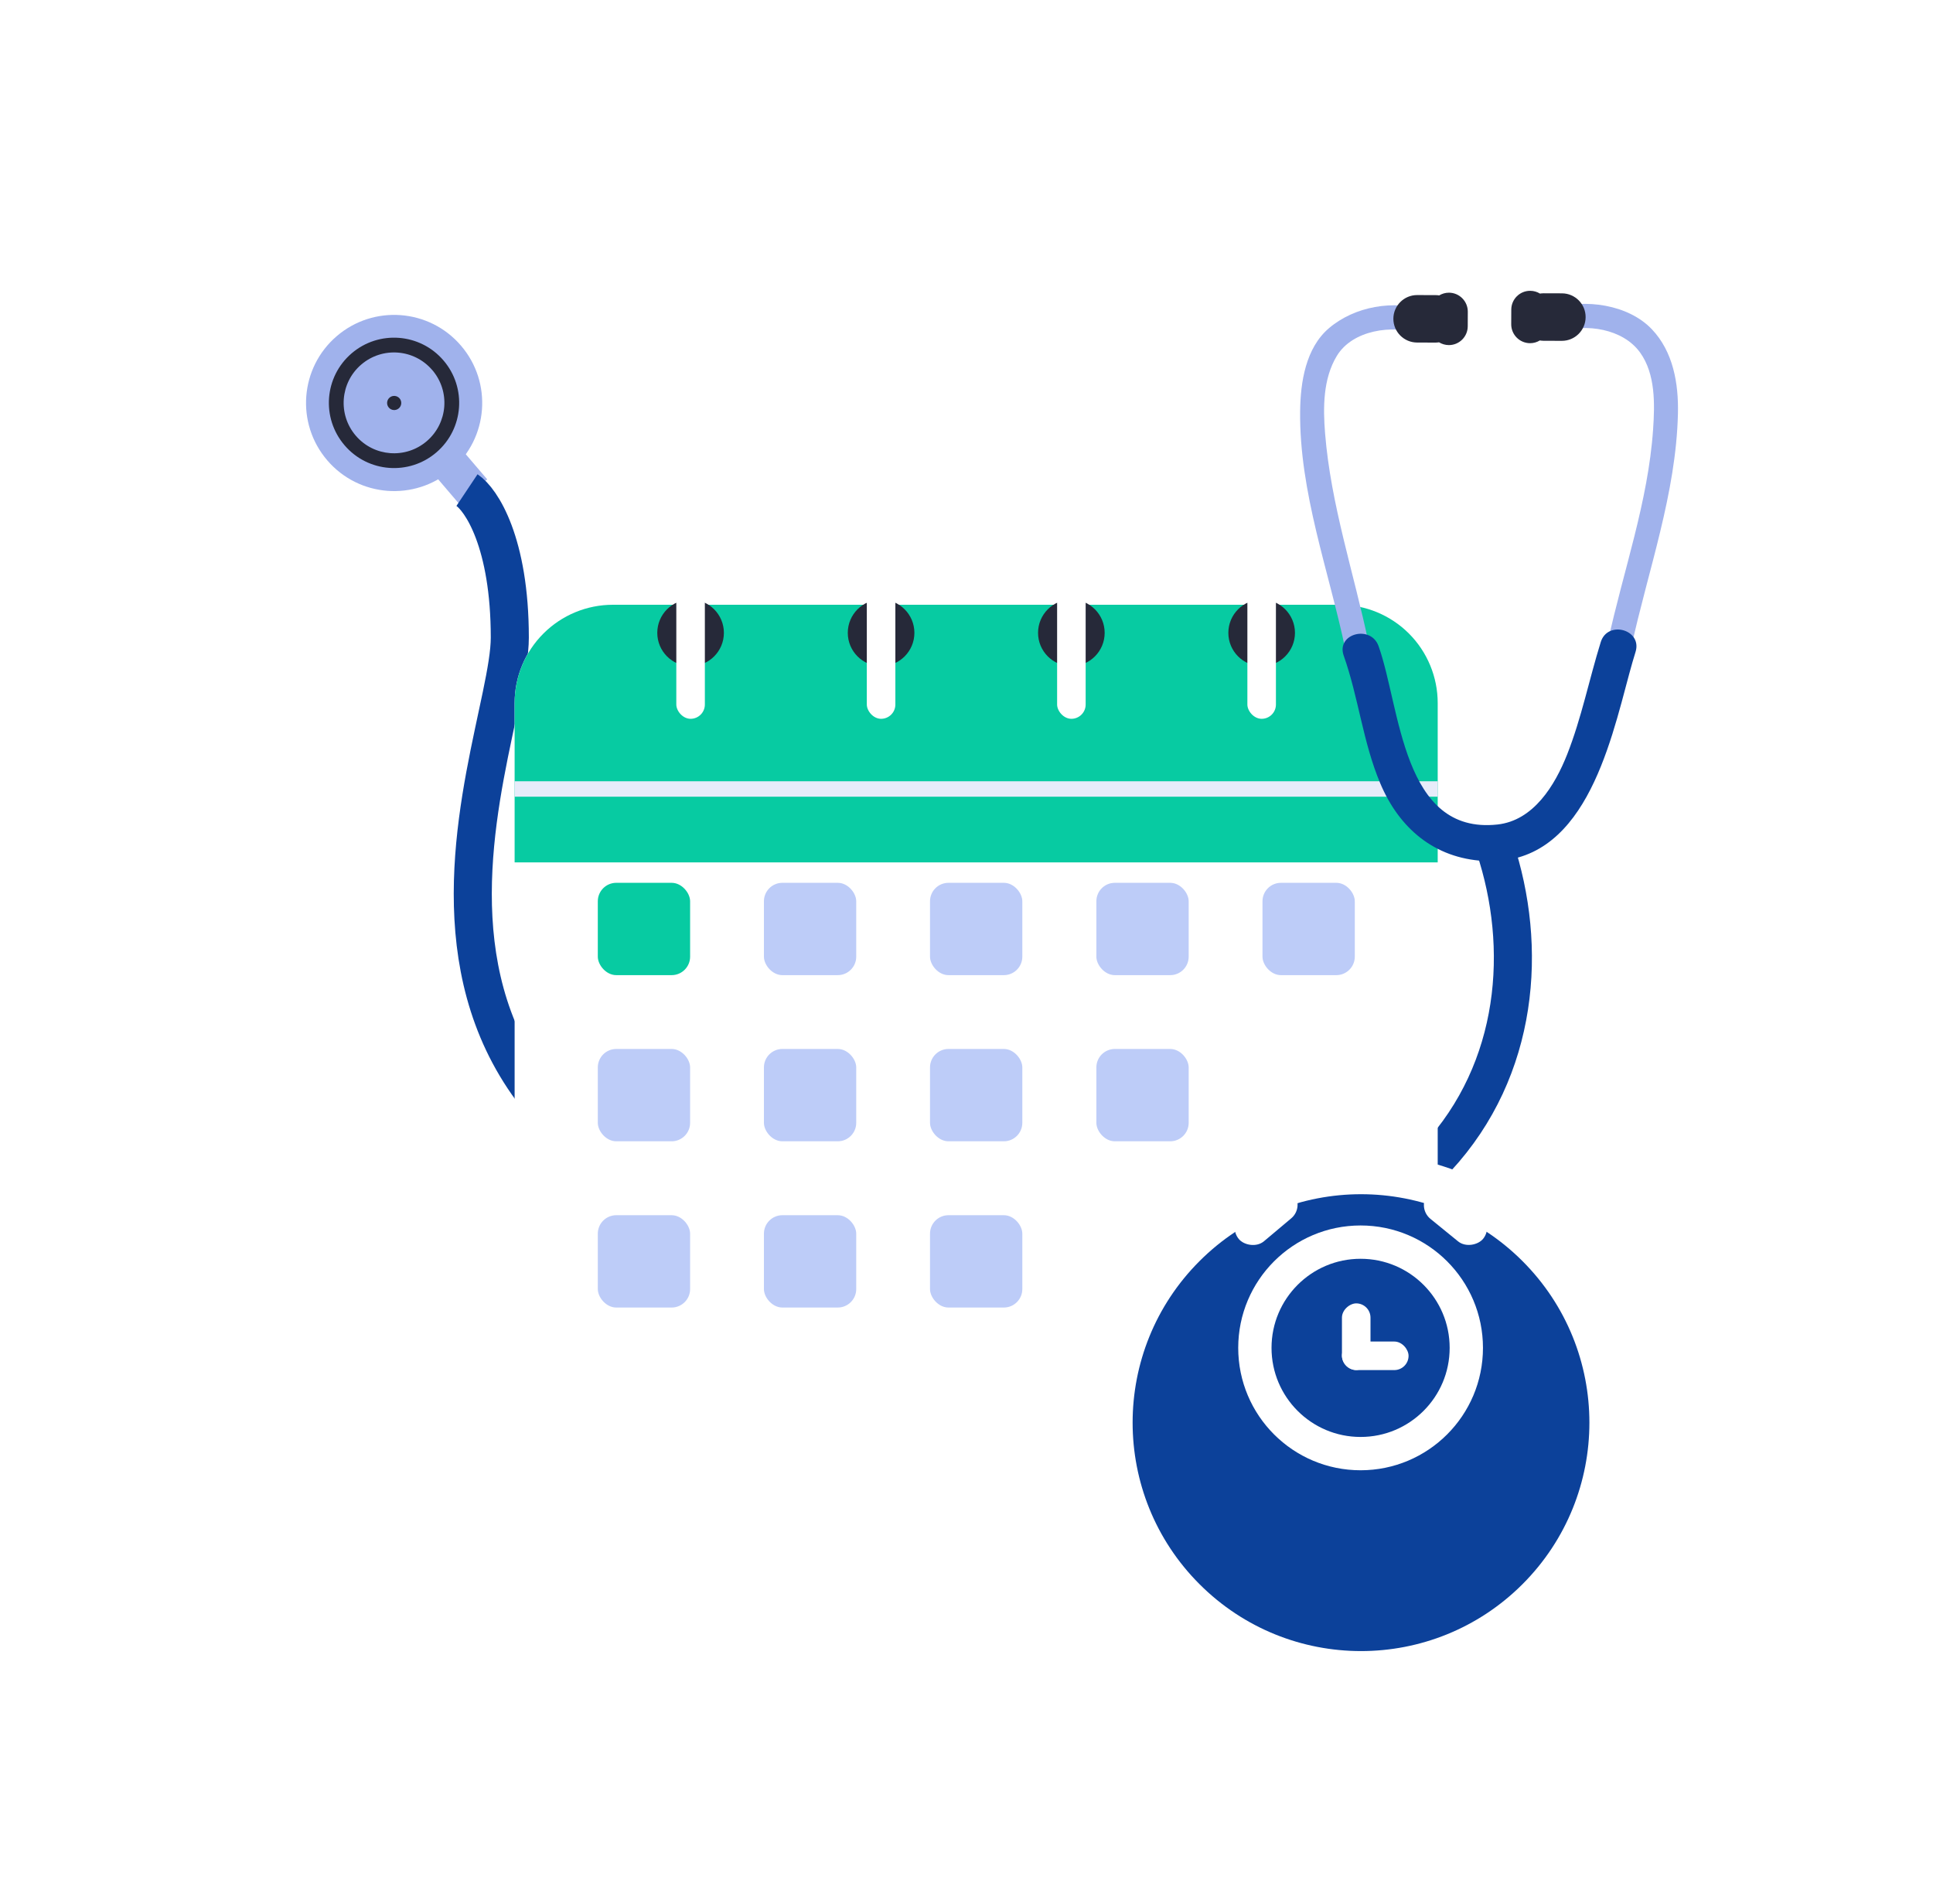 <svg width="65" height="64" viewBox="0 0 65 64" fill="none" xmlns="http://www.w3.org/2000/svg">
<rect x="14.5" y="15.84" width="1.253" height="1.433" transform="rotate(-40.492 14.5 15.84)" fill="#A0B2EC"/>
<path d="M15.183 15.796C13.941 16.861 12.071 16.719 11.006 15.478C9.94 14.236 10.082 12.366 11.323 11.301C12.565 10.236 14.435 10.378 15.5 11.619C16.566 12.859 16.424 14.729 15.183 15.796Z" fill="#A0B2EC"/>
<path d="M14.677 15.207C13.759 15.996 12.375 15.891 11.588 14.972C10.799 14.053 10.904 12.67 11.822 11.881C12.741 11.093 14.124 11.198 14.912 12.117C15.7 13.035 15.595 14.418 14.677 15.207Z" fill="#A0B2EC"/>
<path fill-rule="evenodd" clip-rule="evenodd" d="M11.964 14.648L11.965 14.649C12.574 15.359 13.643 15.44 14.353 14.83C15.063 14.22 15.145 13.15 14.535 12.44L14.534 12.44C13.926 11.73 12.856 11.648 12.146 12.258C11.436 12.868 11.355 13.938 11.964 14.648ZM11.588 14.972C10.799 14.053 10.904 12.67 11.822 11.881C12.741 11.093 14.124 11.198 14.912 12.117C15.7 13.035 15.595 14.418 14.677 15.207C13.759 15.996 12.375 15.891 11.588 14.972Z" fill="#262939"/>
<path d="M13.132 13.405L13.132 13.405C13.211 13.337 13.33 13.347 13.398 13.425C13.466 13.504 13.457 13.624 13.378 13.691C13.299 13.759 13.18 13.75 13.112 13.671C13.044 13.592 13.053 13.473 13.132 13.405Z" fill="#262939" stroke="#262939" stroke-width="0.099"/>
<path d="M15.703 16.477C16.183 16.797 17.143 18.236 17.143 21.437C17.143 25.437 9.623 39.997 31.543 42.717C49.079 44.893 52.503 35.197 50.263 28.477" stroke="#0C419A" stroke-width="1.28"/>
<g filter="url(#filter0_d_15821_159374)">
<path d="M45.04 17.602H20.609C18.784 17.602 17.305 19.081 17.305 20.906V44.148C17.305 45.973 18.784 47.453 20.609 47.453H45.04C46.865 47.453 48.345 45.973 48.345 44.148V20.906C48.345 19.081 46.865 17.602 45.04 17.602Z" fill="white"/>
</g>
<rect x="20.102" y="29.68" width="3.104" height="3.104" rx="0.621" fill="#07CBA2"/>
<rect x="20.102" y="35.266" width="3.104" height="3.104" rx="0.621" fill="#BDCCF8"/>
<rect x="20.102" y="40.855" width="3.104" height="3.104" rx="0.621" fill="#BDCCF8"/>
<rect x="25.688" y="29.68" width="3.104" height="3.104" rx="0.621" fill="#BDCCF8"/>
<rect x="25.688" y="35.266" width="3.104" height="3.104" rx="0.621" fill="#BDCCF8"/>
<rect x="25.688" y="40.855" width="3.104" height="3.104" rx="0.621" fill="#BDCCF8"/>
<rect x="31.273" y="29.68" width="3.104" height="3.104" rx="0.621" fill="#BDCCF8"/>
<rect x="31.273" y="35.266" width="3.104" height="3.104" rx="0.621" fill="#BDCCF8"/>
<rect x="31.273" y="40.855" width="3.104" height="3.104" rx="0.621" fill="#BDCCF8"/>
<rect x="36.867" y="29.68" width="3.104" height="3.104" rx="0.621" fill="#BDCCF8"/>
<rect x="36.867" y="35.266" width="3.104" height="3.104" rx="0.621" fill="#BDCCF8"/>
<rect x="42.453" y="29.68" width="3.104" height="3.104" rx="0.621" fill="#BDCCF8"/>
<rect x="42.453" y="40.855" width="3.104" height="3.104" rx="0.621" fill="#BDCCF8"/>
<g filter="url(#filter1_d_15821_159374)">
<path d="M48.345 20.906V26.263H17.305V20.906C17.305 20.029 17.653 19.189 18.273 18.57C18.892 17.95 19.733 17.602 20.609 17.602H45.043C45.919 17.602 46.759 17.951 47.378 18.57C47.997 19.19 48.345 20.03 48.345 20.906Z" fill="#07CBA2"/>
</g>
<g style="mix-blend-mode:multiply">
<path d="M48.345 26.266H17.305V26.785H48.345V26.266Z" fill="#E7ECFA"/>
</g>
<path d="M23.222 22.396C23.84 22.396 24.342 21.895 24.342 21.276C24.342 20.658 23.84 20.156 23.222 20.156C22.603 20.156 22.102 20.658 22.102 21.276C22.102 21.895 22.603 22.396 23.222 22.396Z" fill="#262939"/>
<g filter="url(#filter2_d_15821_159374)">
<rect x="22.742" y="16.316" width="0.96" height="5.12" rx="0.48" fill="white"/>
</g>
<path d="M29.628 22.396C30.246 22.396 30.748 21.895 30.748 21.276C30.748 20.658 30.246 20.156 29.628 20.156C29.009 20.156 28.508 20.658 28.508 21.276C28.508 21.895 29.009 22.396 29.628 22.396Z" fill="#262939"/>
<g filter="url(#filter3_d_15821_159374)">
<rect x="29.148" y="16.316" width="0.96" height="5.12" rx="0.48" fill="white"/>
</g>
<path d="M36.026 22.396C36.645 22.396 37.146 21.895 37.146 21.276C37.146 20.658 36.645 20.156 36.026 20.156C35.408 20.156 34.906 20.658 34.906 21.276C34.906 21.895 35.408 22.396 36.026 22.396Z" fill="#262939"/>
<g filter="url(#filter4_d_15821_159374)">
<rect x="35.547" y="16.316" width="0.96" height="5.12" rx="0.48" fill="white"/>
</g>
<path d="M42.425 22.396C43.043 22.396 43.545 21.895 43.545 21.276C43.545 20.658 43.043 20.156 42.425 20.156C41.806 20.156 41.305 20.658 41.305 21.276C41.305 21.895 41.806 22.396 42.425 22.396Z" fill="#262939"/>
<g filter="url(#filter5_d_15821_159374)">
<rect x="41.945" y="16.316" width="0.96" height="5.12" rx="0.48" fill="white"/>
</g>
<path d="M46.02 21.614C45.527 19.262 44.752 16.979 44.558 14.571C44.488 13.7 44.487 12.737 44.952 11.967C45.483 11.088 46.82 10.914 47.719 11.209C48.217 11.372 48.432 10.591 47.938 10.428C46.862 10.075 45.558 10.296 44.691 11.031C43.904 11.699 43.73 12.852 43.719 13.822C43.688 16.55 44.685 19.19 45.238 21.826C45.346 22.337 46.128 22.123 46.02 21.614Z" fill="#A0B2EC"/>
<path d="M48.724 9.84C48.603 9.84 48.491 9.874 48.394 9.932C48.355 9.926 48.315 9.921 48.273 9.922L47.655 9.92C47.215 9.918 46.856 10.275 46.854 10.715C46.853 11.156 47.209 11.514 47.65 11.516L48.268 11.518C48.31 11.518 48.349 11.514 48.389 11.508C48.486 11.566 48.597 11.601 48.718 11.602C49.069 11.603 49.354 11.32 49.355 10.969L49.357 10.478C49.357 10.127 49.074 9.842 48.724 9.84Z" fill="#262939"/>
<path d="M54.848 21.789C55.417 19.174 56.361 16.606 56.423 13.904C56.447 12.894 56.264 11.821 55.543 11.066C54.748 10.233 53.289 10.034 52.23 10.373C51.735 10.532 51.943 11.316 52.442 11.155C53.334 10.869 54.573 11.048 55.151 11.853C55.671 12.575 55.646 13.588 55.588 14.434C55.421 16.875 54.584 19.196 54.068 21.572C53.958 22.08 54.738 22.299 54.848 21.789Z" fill="#A0B2EC"/>
<path d="M51.456 9.777C51.576 9.777 51.688 9.812 51.784 9.87C51.824 9.864 51.864 9.86 51.906 9.86L52.524 9.862C52.964 9.864 53.321 10.223 53.319 10.663C53.317 11.104 52.959 11.46 52.518 11.459L51.9 11.457C51.858 11.456 51.818 11.452 51.778 11.446C51.682 11.505 51.569 11.538 51.45 11.538C51.099 11.536 50.816 11.251 50.817 10.901L50.819 10.409C50.82 10.059 51.105 9.775 51.456 9.777Z" fill="#262939"/>
<path d="M53.827 21.588C53.437 22.843 53.182 24.135 52.699 25.361C52.287 26.403 51.568 27.588 50.353 27.72C47.148 28.067 47.098 23.813 46.357 21.724C46.097 20.991 44.922 21.302 45.184 22.043C45.683 23.449 45.829 24.95 46.412 26.333C47.049 27.846 48.23 28.852 49.907 28.946C53.245 29.134 54.124 25.102 54.792 22.629C54.857 22.39 54.924 22.152 54.998 21.916C55.23 21.164 54.058 20.841 53.827 21.588Z" fill="#0C419A"/>
<g filter="url(#filter6_d_15821_159374)">
<ellipse cx="45.766" cy="45.1" rx="9.05" ry="9.05" transform="rotate(45 45.766 45.1)" fill="white"/>
</g>
<g filter="url(#filter7_d_15821_159374)">
<ellipse cx="45.766" cy="45.099" rx="7.68" ry="7.68" transform="rotate(45 45.766 45.099)" fill="#0C419A"/>
</g>
<circle cx="45.752" cy="45.315" r="3.555" stroke="white" stroke-width="1.12"/>
<rect x="41.273" y="41.199" width="2.396" height="1.198" rx="0.599" transform="rotate(-40.045 41.273 41.199)" fill="white"/>
<rect x="45.125" y="46.059" width="2.24" height="0.96" rx="0.48" transform="rotate(-90 45.125 46.059)" fill="white"/>
<rect x="45.125" y="45.102" width="2.24" height="0.96" rx="0.48" fill="white"/>
<rect width="2.396" height="1.198" rx="0.599" transform="matrix(-0.775 -0.631 -0.631 0.775 50.25 41.184)" fill="white"/>
<defs>
<filter id="filter0_d_15821_159374" x="11.845" y="14.872" width="41.958" height="40.771" filterUnits="userSpaceOnUse" color-interpolation-filters="sRGB">
<feFlood flood-opacity="0" result="BackgroundImageFix"/>
<feColorMatrix in="SourceAlpha" type="matrix" values="0 0 0 0 0 0 0 0 0 0 0 0 0 0 0 0 0 0 127 0" result="hardAlpha"/>
<feOffset dy="2.73"/>
<feGaussianBlur stdDeviation="2.73"/>
<feColorMatrix type="matrix" values="0 0 0 0 0.047 0 0 0 0 0.255 0 0 0 0 0.604 0 0 0 0.1 0"/>
<feBlend mode="normal" in2="BackgroundImageFix" result="effect1_dropShadow_15821_159374"/>
<feBlend mode="normal" in="SourceGraphic" in2="effect1_dropShadow_15821_159374" result="shape"/>
</filter>
<filter id="filter1_d_15821_159374" x="11.845" y="14.872" width="41.958" height="19.579" filterUnits="userSpaceOnUse" color-interpolation-filters="sRGB">
<feFlood flood-opacity="0" result="BackgroundImageFix"/>
<feColorMatrix in="SourceAlpha" type="matrix" values="0 0 0 0 0 0 0 0 0 0 0 0 0 0 0 0 0 0 127 0" result="hardAlpha"/>
<feOffset dy="2.73"/>
<feGaussianBlur stdDeviation="2.73"/>
<feColorMatrix type="matrix" values="0 0 0 0 0.047 0 0 0 0 0.255 0 0 0 0 0.604 0 0 0 0.1 0"/>
<feBlend mode="normal" in2="BackgroundImageFix" result="effect1_dropShadow_15821_159374"/>
<feBlend mode="normal" in="SourceGraphic" in2="effect1_dropShadow_15821_159374" result="shape"/>
</filter>
<filter id="filter2_d_15821_159374" x="17.282" y="13.587" width="11.88" height="16.04" filterUnits="userSpaceOnUse" color-interpolation-filters="sRGB">
<feFlood flood-opacity="0" result="BackgroundImageFix"/>
<feColorMatrix in="SourceAlpha" type="matrix" values="0 0 0 0 0 0 0 0 0 0 0 0 0 0 0 0 0 0 127 0" result="hardAlpha"/>
<feOffset dy="2.73"/>
<feGaussianBlur stdDeviation="2.73"/>
<feColorMatrix type="matrix" values="0 0 0 0 0.047 0 0 0 0 0.255 0 0 0 0 0.604 0 0 0 0.1 0"/>
<feBlend mode="normal" in2="BackgroundImageFix" result="effect1_dropShadow_15821_159374"/>
<feBlend mode="normal" in="SourceGraphic" in2="effect1_dropShadow_15821_159374" result="shape"/>
</filter>
<filter id="filter3_d_15821_159374" x="23.689" y="13.587" width="11.88" height="16.04" filterUnits="userSpaceOnUse" color-interpolation-filters="sRGB">
<feFlood flood-opacity="0" result="BackgroundImageFix"/>
<feColorMatrix in="SourceAlpha" type="matrix" values="0 0 0 0 0 0 0 0 0 0 0 0 0 0 0 0 0 0 127 0" result="hardAlpha"/>
<feOffset dy="2.73"/>
<feGaussianBlur stdDeviation="2.73"/>
<feColorMatrix type="matrix" values="0 0 0 0 0.047 0 0 0 0 0.255 0 0 0 0 0.604 0 0 0 0.1 0"/>
<feBlend mode="normal" in2="BackgroundImageFix" result="effect1_dropShadow_15821_159374"/>
<feBlend mode="normal" in="SourceGraphic" in2="effect1_dropShadow_15821_159374" result="shape"/>
</filter>
<filter id="filter4_d_15821_159374" x="30.087" y="13.587" width="11.88" height="16.04" filterUnits="userSpaceOnUse" color-interpolation-filters="sRGB">
<feFlood flood-opacity="0" result="BackgroundImageFix"/>
<feColorMatrix in="SourceAlpha" type="matrix" values="0 0 0 0 0 0 0 0 0 0 0 0 0 0 0 0 0 0 127 0" result="hardAlpha"/>
<feOffset dy="2.73"/>
<feGaussianBlur stdDeviation="2.73"/>
<feColorMatrix type="matrix" values="0 0 0 0 0.047 0 0 0 0 0.255 0 0 0 0 0.604 0 0 0 0.1 0"/>
<feBlend mode="normal" in2="BackgroundImageFix" result="effect1_dropShadow_15821_159374"/>
<feBlend mode="normal" in="SourceGraphic" in2="effect1_dropShadow_15821_159374" result="shape"/>
</filter>
<filter id="filter5_d_15821_159374" x="36.486" y="13.587" width="11.88" height="16.04" filterUnits="userSpaceOnUse" color-interpolation-filters="sRGB">
<feFlood flood-opacity="0" result="BackgroundImageFix"/>
<feColorMatrix in="SourceAlpha" type="matrix" values="0 0 0 0 0 0 0 0 0 0 0 0 0 0 0 0 0 0 127 0" result="hardAlpha"/>
<feOffset dy="2.73"/>
<feGaussianBlur stdDeviation="2.73"/>
<feColorMatrix type="matrix" values="0 0 0 0 0.047 0 0 0 0 0.255 0 0 0 0 0.604 0 0 0 0.1 0"/>
<feBlend mode="normal" in2="BackgroundImageFix" result="effect1_dropShadow_15821_159374"/>
<feBlend mode="normal" in="SourceGraphic" in2="effect1_dropShadow_15821_159374" result="shape"/>
</filter>
<filter id="filter6_d_15821_159374" x="31.259" y="33.321" width="29.013" height="29.021" filterUnits="userSpaceOnUse" color-interpolation-filters="sRGB">
<feFlood flood-opacity="0" result="BackgroundImageFix"/>
<feColorMatrix in="SourceAlpha" type="matrix" values="0 0 0 0 0 0 0 0 0 0 0 0 0 0 0 0 0 0 127 0" result="hardAlpha"/>
<feOffset dy="2.73"/>
<feGaussianBlur stdDeviation="2.73"/>
<feColorMatrix type="matrix" values="0 0 0 0 0.047 0 0 0 0 0.255 0 0 0 0 0.604 0 0 0 0.1 0"/>
<feBlend mode="normal" in2="BackgroundImageFix" result="effect1_dropShadow_15821_159374"/>
<feBlend mode="normal" in="SourceGraphic" in2="effect1_dropShadow_15821_159374" result="shape"/>
</filter>
<filter id="filter7_d_15821_159374" x="32.626" y="34.688" width="26.279" height="26.283" filterUnits="userSpaceOnUse" color-interpolation-filters="sRGB">
<feFlood flood-opacity="0" result="BackgroundImageFix"/>
<feColorMatrix in="SourceAlpha" type="matrix" values="0 0 0 0 0 0 0 0 0 0 0 0 0 0 0 0 0 0 127 0" result="hardAlpha"/>
<feOffset dy="2.73"/>
<feGaussianBlur stdDeviation="2.73"/>
<feColorMatrix type="matrix" values="0 0 0 0 0.047 0 0 0 0 0.255 0 0 0 0 0.604 0 0 0 0.1 0"/>
<feBlend mode="normal" in2="BackgroundImageFix" result="effect1_dropShadow_15821_159374"/>
<feBlend mode="normal" in="SourceGraphic" in2="effect1_dropShadow_15821_159374" result="shape"/>
</filter>
</defs>
</svg>
